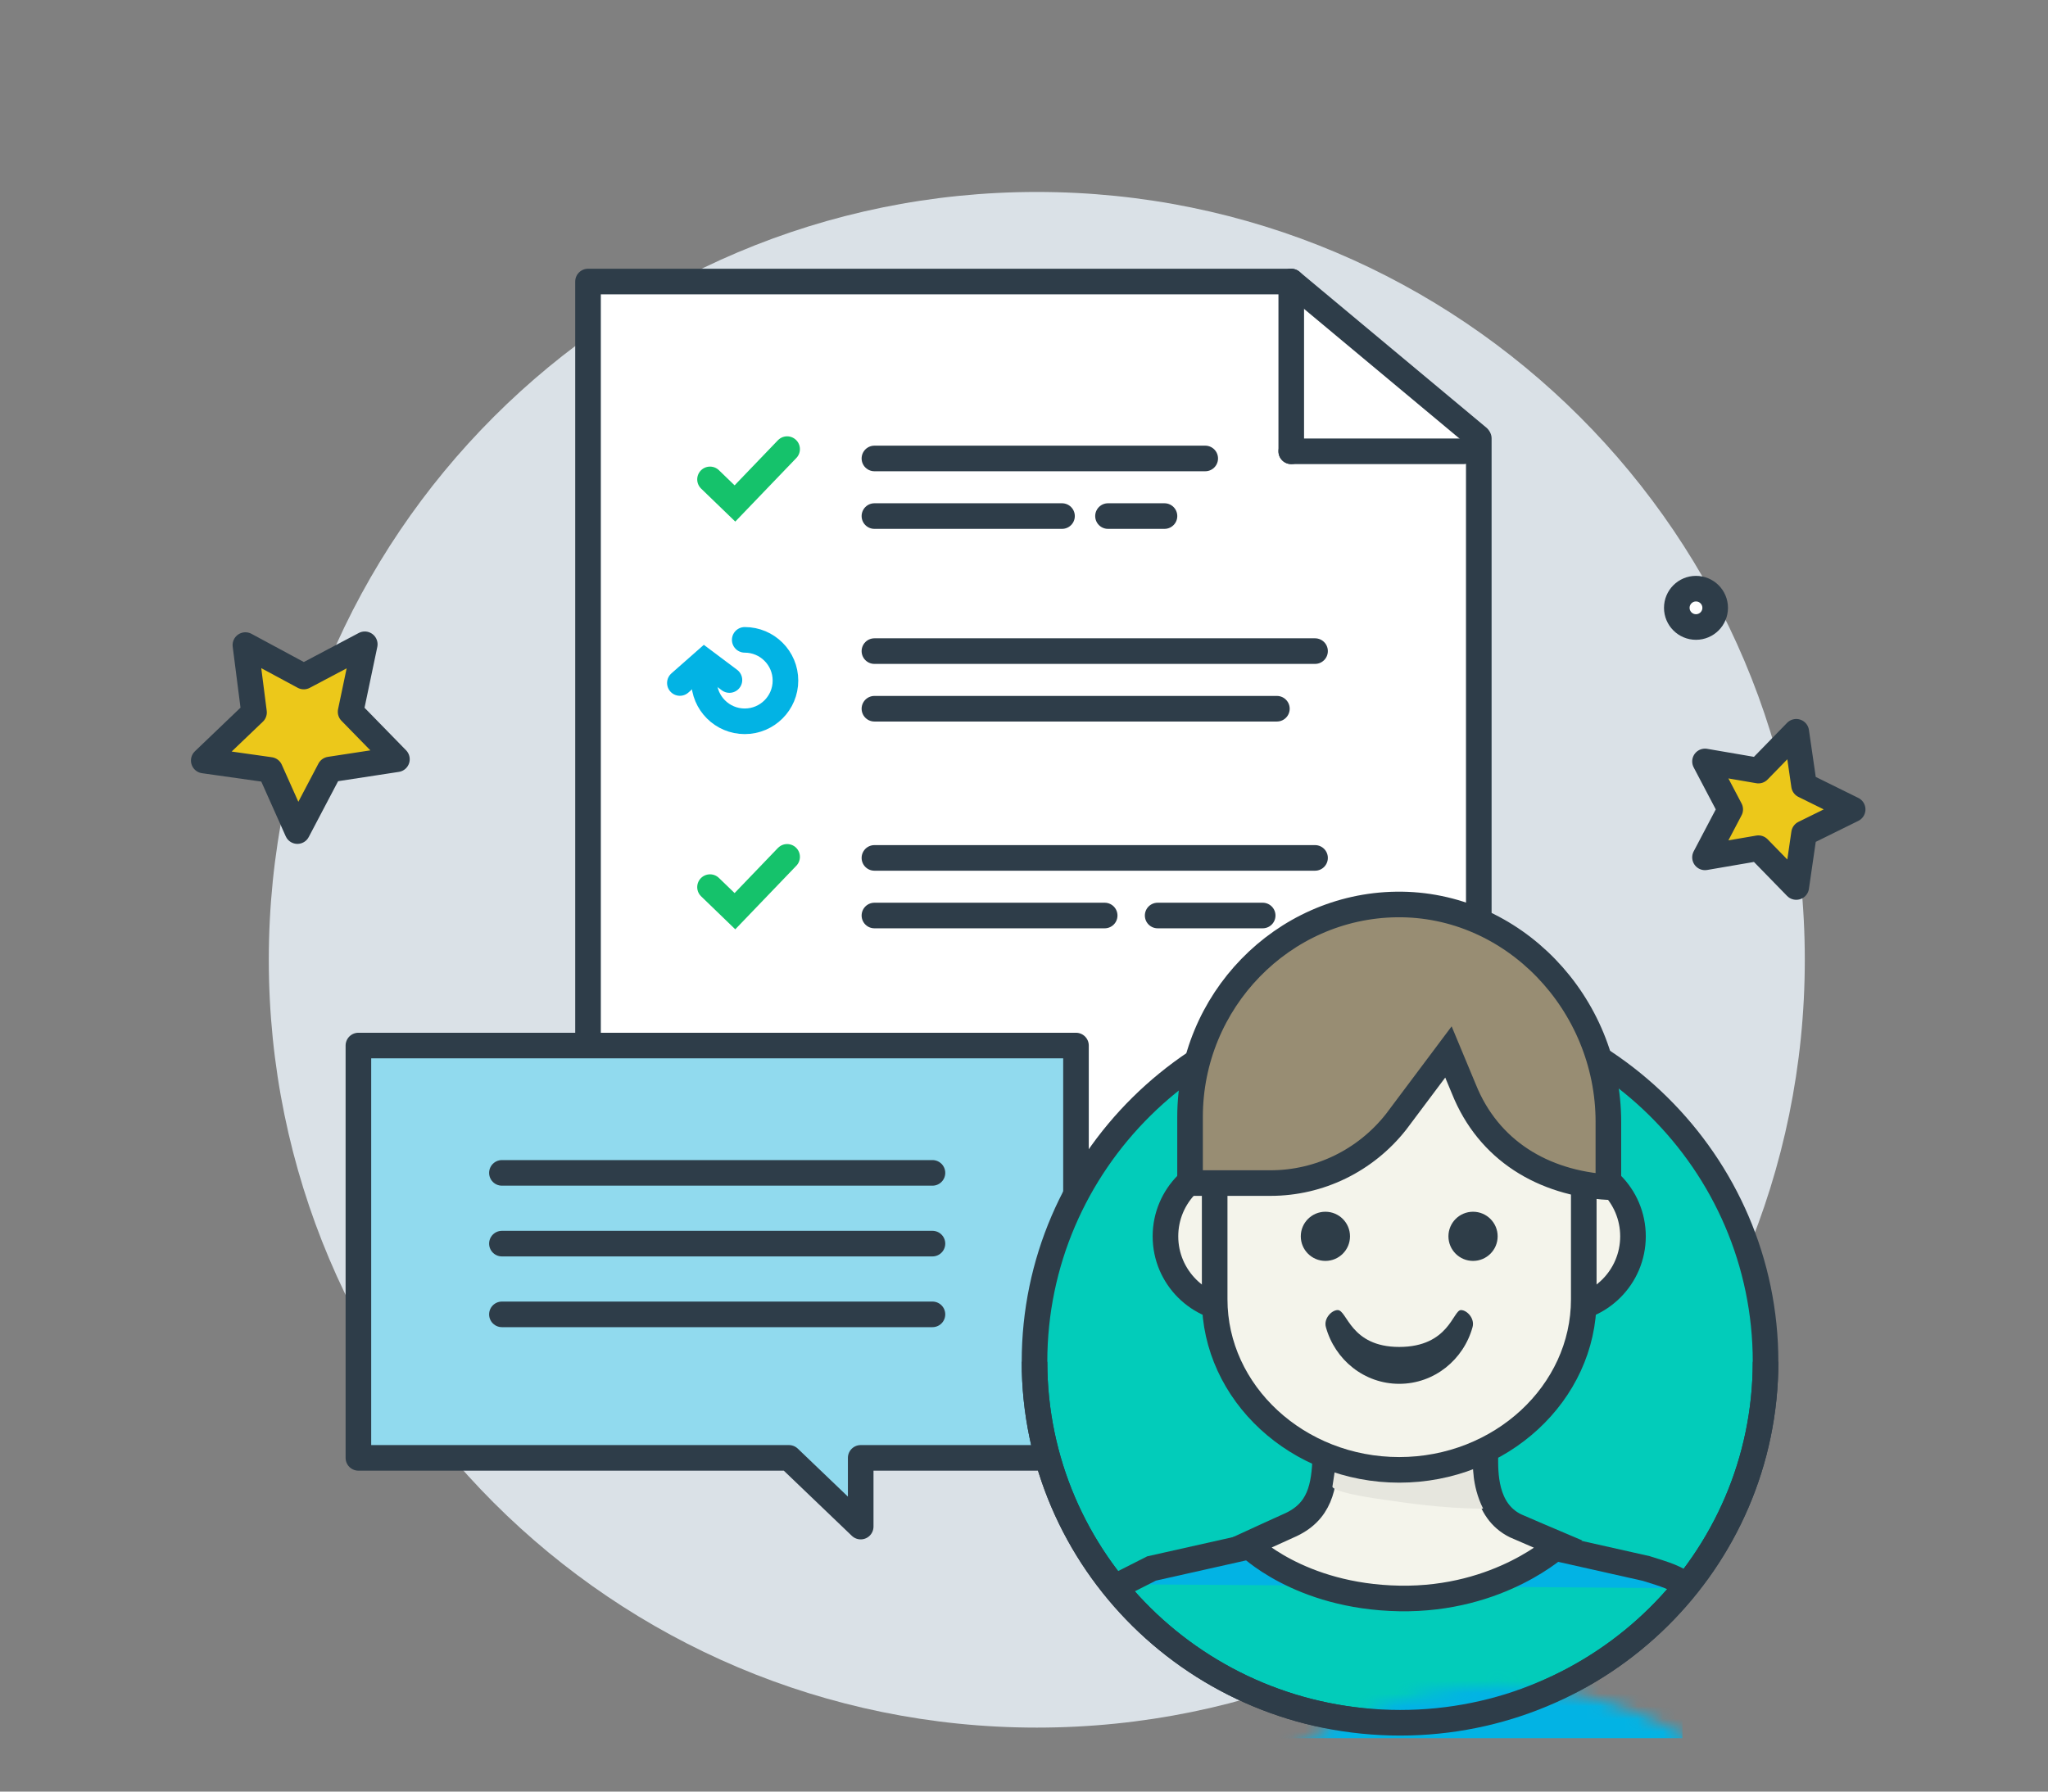 <?xml version="1.0" encoding="UTF-8" standalone="no"?>
<svg width="160px" height="140px" viewBox="0 0 160 140" version="1.1" xmlns="http://www.w3.org/2000/svg" xmlns:xlink="http://www.w3.org/1999/xlink">
    <rect x="0" y="0" width="160" height="140" fill="#808080" stroke="none"/>
    <!-- Generator: Sketch 3.6.1 (26313) - http://www.bohemiancoding.com/sketch -->
    <title>how-it-works-02</title>
    <desc>Created with Sketch.</desc>
    <defs>
        <path id="path-1" d="M0.182,36.143 C0.182,20.562 12.967,7.932 28.738,7.932 C44.51,7.932 57.295,20.562 57.295,36.143 C57.295,51.723 44.51,64.354 28.738,64.354 C12.967,64.354 0.182,51.723 0.182,36.143"></path>
    </defs>
    <g id="Final" stroke="none" stroke-width="1" fill="none" fill-rule="evenodd">
        <g id="ND-Hub-Option-2-Copy-2" transform="translate(-409, -860)">
            <g id="Reviews" transform="translate(422, 875)">
                <path d="M68,120 C101.137,120 128,93.137 128,60 C128,26.863 101.137,0 68,0 C34.863,0 8,26.863 8,60 C8,93.137 34.863,120 68,120 Z" id="Bg" fill="#DAE1E7"></path>
                <g id="Page-Review" transform="translate(32.939, 7)">
                    <g id="Page-1">
                        <path d="M69.515,12.463 L69.515,82.919 L0,82.919 L0,0 L54.793,0" id="Fill-1" fill="#FFFFFF"></path>
                        <path d="M54.939,0 L69.515,12.161" id="Line" stroke="#2E3D49" stroke-width="2" stroke-linecap="round"></path>
                        <path d="M54.818,0 L7.60065364e-14,0 L-3.12539723e-06,83.378 L69.592,83.378 L69.592,12.26" id="Stroke-2" stroke="#2E3D49" stroke-width="2" stroke-linecap="round" stroke-linejoin="round"></path>
                        <g id="Group-11" transform="translate(53.253, 0)" stroke="#2E3D49" stroke-width="2" stroke-linecap="round" stroke-linejoin="round">
                            <path d="M15.141,13.267 L1.687,13.267" id="Stroke-7"></path>
                            <path d="M1.687,13.267 L1.687,0" id="Stroke-9"></path>
                        </g>
                        <g id="1" transform="translate(8.97, 12.161)" stroke-width="2" stroke-linecap="round">
                            <path d="M13.405,1.664 L39.249,1.664" id="Stroke-18" stroke="#2E3D49" stroke-linejoin="round"></path>
                            <path d="M13.405,6.166 L28.061,6.166" id="Stroke-18-Copy" stroke="#2E3D49" stroke-linejoin="round"></path>
                            <path d="M31.653,6.166 L36.066,6.166" id="Stroke-18-Copy-2" stroke="#2E3D49" stroke-linejoin="round"></path>
                            <path d="M0.561,3.3 L2.508,5.181 L6.585,0.935" id="Path-210" stroke="#15C26B"></path>
                        </g>
                        <g id="2" transform="translate(21.97, 28.851)" stroke="#2E3D49" stroke-width="2" stroke-linecap="round" stroke-linejoin="round">
                            <path d="M0.405,0.028 L34.829,0.028" id="Stroke-18-Copy-3"></path>
                            <path d="M0.405,4.531 L31.848,4.531" id="Stroke-18-Copy-4"></path>
                        </g>
                        <g id="3" transform="translate(8.97, 44.435)" stroke-width="2" stroke-linecap="round">
                            <path d="M13.405,0.604 L47.829,0.604" id="Stroke-18-Copy-8" stroke="#2E3D49" stroke-linejoin="round"></path>
                            <path d="M13.405,5.106 L31.394,5.106" id="Stroke-18-Copy-7" stroke="#2E3D49" stroke-linejoin="round"></path>
                            <path d="M35.533,5.106 L43.738,5.106" id="Stroke-18-Copy-6" stroke="#2E3D49" stroke-linejoin="round"></path>
                            <path d="M0.561,2.887 L2.508,4.768 L6.585,0.522" id="Path-210-Copy-2" stroke="#15C26B"></path>
                        </g>
                        <g id="4" transform="translate(10.091, 64.124)" stroke="#15C26B" stroke-width="2" stroke-linecap="round">
                            <path d="M0,2.365 L1.948,4.246 L6.024,0" id="Path-210-Copy-3"></path>
                        </g>
                    </g>
                    <g id="Group" transform="translate(7.061, 28)" stroke="#02B3E4" stroke-width="2" stroke-linecap="round">
                        <path d="M5.182,0 C6.939,0 8.364,1.424 8.364,3.182 C8.364,4.939 6.939,6.364 5.182,6.364 C3.425,6.364 2,4.939 2,3.182" id="Page-1" stroke-linejoin="round"></path>
                        <path d="M0.115,3.371 L2.037,1.677 L3.987,3.139" id="Path-224"></path>
                    </g>
                </g>
                <g id="Review-bubble" transform="translate(15, 66.702)">
                    <path d="M0,0 L0,32.22 L33.636,32.22 L39.242,37.59 L39.242,32.22 L56.061,32.22 L56.061,0 L0,0 Z" id="Fill-1" fill="#91DAEE"></path>
                    <path d="M11.212,9.95 L44.848,9.95" id="Stroke-2" stroke="#2E3D49" stroke-width="2" stroke-linecap="round" stroke-linejoin="round"></path>
                    <path d="M11.212,15.478 L44.848,15.478" id="Stroke-3" stroke="#2E3D49" stroke-width="2" stroke-linecap="round" stroke-linejoin="round"></path>
                    <path d="M11.212,21.006 L44.848,21.006" id="Stroke-4" stroke="#2E3D49" stroke-width="2" stroke-linecap="round" stroke-linejoin="round"></path>
                    <path d="M0,0 L0,32.22 L33.636,32.22 L39.242,37.59 L39.242,32.22 L56.061,32.22 L56.061,0 L0,0 L0,0 Z" id="Stroke-5" stroke="#2E3D49" stroke-width="2" stroke-linecap="round" stroke-linejoin="round"></path>
                </g>
                <g id="Elements" transform="translate(0, 30)" stroke="#2E3D49" stroke-width="2">
                    <polygon id="Star-1-Copy" stroke-linejoin="round" fill="#ECC81A" transform="translate(125.55, 17.669) rotate(-342) translate(-125.55, -17.669) " points="125.55 21.466 121.802 23.437 122.518 19.263 119.486 16.308 123.676 15.699 125.55 11.901 127.424 15.699 131.615 16.308 128.582 19.263 129.298 23.437 "></polygon>
                    <polygon id="Star-1-Copy-2" stroke-linejoin="round" fill="#ECC81A" transform="translate(11.037, 11.266) rotate(-323) translate(-11.037, -11.266) " points="11.037 16.145 6.457 18.678 7.332 13.314 3.626 9.516 8.747 8.734 11.037 3.854 13.328 8.734 18.449 9.516 14.743 13.314 15.618 18.678 "></polygon>
                    <ellipse id="Oval-376-Copy-4" fill="#FFFFFF" cx="119.499" cy="2.498" rx="1.499" ry="1.498"></ellipse>
                </g>
                <g id="Avatar" transform="translate(67.818, 55.068)">
                    <path d="M0.003,36.343 C0.003,20.762 12.788,8.132 28.559,8.132 C44.331,8.132 57.116,20.762 57.116,36.343 C57.116,51.923 44.331,64.554 28.559,64.554 C12.788,64.554 0.003,51.923 0.003,36.343" id="Fill-1" stroke="#2E3D49" stroke-width="2" fill="#02CCBA"></path>
                    <g id="3">
                        <mask id="mask-2" fill="white">
                            <use xlink:href="#path-1"></use>
                        </mask>
                        <use id="Mask" xlink:href="#path-1"></use>
                        <rect id="Rectangle-270" fill="#02B3E4" mask="url(#mask-2)" x="7.621" y="53.757" width="43" height="12"></rect>
                        <g transform="translate(6.621, 0.61)">
                            <g id="Body" transform="translate(0, 40.147)">
                                <path d="M44.662,13.286 C43.359,12.374 42.753,12.243 41.17,11.741 L31.116,9.482 L12.594,9.482 L2.525,11.741 L0.1,12.97" id="Fill-34" stroke="#2E3D49" stroke-width="2" fill="#02B3E4"></path>
                                <path d="M16.108,3.002 L16.108,0 L28.604,0 L28.604,2.951 C28.604,4.159 28.498,7.203 30.967,8.409 C31.177,8.512 34.371,9.869 34.371,9.869 C34.371,9.869 29.775,14.222 21.892,14.083 C14.009,13.945 10.02,9.869 10.02,9.869 C10.02,9.869 12.875,8.556 13.218,8.409 C15.723,7.337 16.008,5.319 16.108,3.002 Z" id="Fill-48" stroke="#2E3D49" stroke-width="2" fill="#F4F4EB"></path>
                                <path d="M16.953,3.386 L27.644,3.386 C27.644,3.386 27.502,5.226 28.432,7.065 C25.304,7.065 22.212,6.583 20.622,6.358 C16.449,5.768 16.658,5.335 16.658,5.335 L16.953,3.386 Z" id="Path-182" fill="#E6E6DE" style="mix-blend-mode: multiply;"></path>
                            </g>
                            <g id="Face" transform="translate(3.241, 0)">
                                <path d="M0.371,25.932 C0.371,22.749 2.953,20.169 6.138,20.169 C9.324,20.169 11.905,22.749 11.905,25.932 C11.905,29.115 9.324,31.695 6.138,31.695 C2.953,31.695 0.371,29.115 0.371,25.932 L0.371,25.932 Z" id="Stroke-42" stroke="#2E3D49" stroke-width="2" stroke-linecap="round" stroke-linejoin="round" fill="#F4F4EB"></path>
                                <path d="M25.363,25.932 C25.363,22.749 27.944,20.169 31.13,20.169 C34.315,20.169 36.897,22.749 36.897,25.932 C36.897,29.115 34.315,31.695 31.13,31.695 C27.944,31.695 25.363,29.115 25.363,25.932" id="Fill-44" stroke="#2E3D49" stroke-width="2" fill="#F4F4EB"></path>
                                <path d="M4.216,30.85 L4.216,15.251 C4.216,7.92 10.704,1.921 18.634,1.921 C26.564,1.921 33.052,7.92 33.052,15.251 L33.052,30.85 C33.052,38.182 26.564,44.181 18.634,44.181 C10.704,44.181 4.216,38.182 4.216,30.85 Z" id="Fill-54" stroke="#2E3D49" stroke-width="2" fill="#F4F4EB"></path>
                                <path d="M34.975,16.984 C34.975,7.729 27.521,-0.124 18.411,0.001 C9.525,0.124 2.293,7.546 2.293,16.601 L2.293,21.77 L8.587,21.77 C12.4,21.77 16.006,20.009 18.388,16.985 L22.479,11.525 L23.685,14.421 C25.611,19.223 29.872,21.77 34.975,22.09 L34.975,16.984 Z" id="Fill-58" stroke="#2E3D49" stroke-width="2" fill="#988D73"></path>
                                <path d="M10.944,25.932 C10.944,24.871 11.805,24.011 12.867,24.011 C13.929,24.011 14.789,24.871 14.789,25.932 C14.789,26.993 13.929,27.853 12.867,27.853 C11.805,27.853 10.944,26.993 10.944,25.932" id="Fill-62" fill="#2E3D48"></path>
                                <path d="M22.479,25.932 C22.479,24.871 23.34,24.011 24.401,24.011 C25.463,24.011 26.324,24.871 26.324,25.932 C26.324,26.993 25.463,27.853 24.401,27.853 C23.34,27.853 22.479,26.993 22.479,25.932" id="Fill-64" fill="#2E3D48"></path>
                                <path d="M18.634,34.576 C14.808,34.576 14.574,31.695 13.828,31.695 C13.357,31.695 12.72,32.354 12.904,33.023 C13.609,35.582 15.904,37.458 18.634,37.458 C21.364,37.458 23.659,35.582 24.364,33.023 C24.548,32.354 23.93,31.695 23.456,31.695 C22.83,31.695 22.52,34.576 18.634,34.576 Z" id="Fill-66" fill="#2E3D48"></path>
                            </g>
                        </g>
                    </g>
                    <g id="Rectangle-270" transform="translate(0, 7)"></g>
                    <path d="M57.116,36.343 C57.116,51.923 44.331,64.554 28.559,64.554 C12.788,64.554 0.003,51.923 0.003,36.343" id="Fill-1" stroke="#2E3D49" stroke-width="2"></path>
                </g>
            </g>
        </g>
    </g>
</svg>